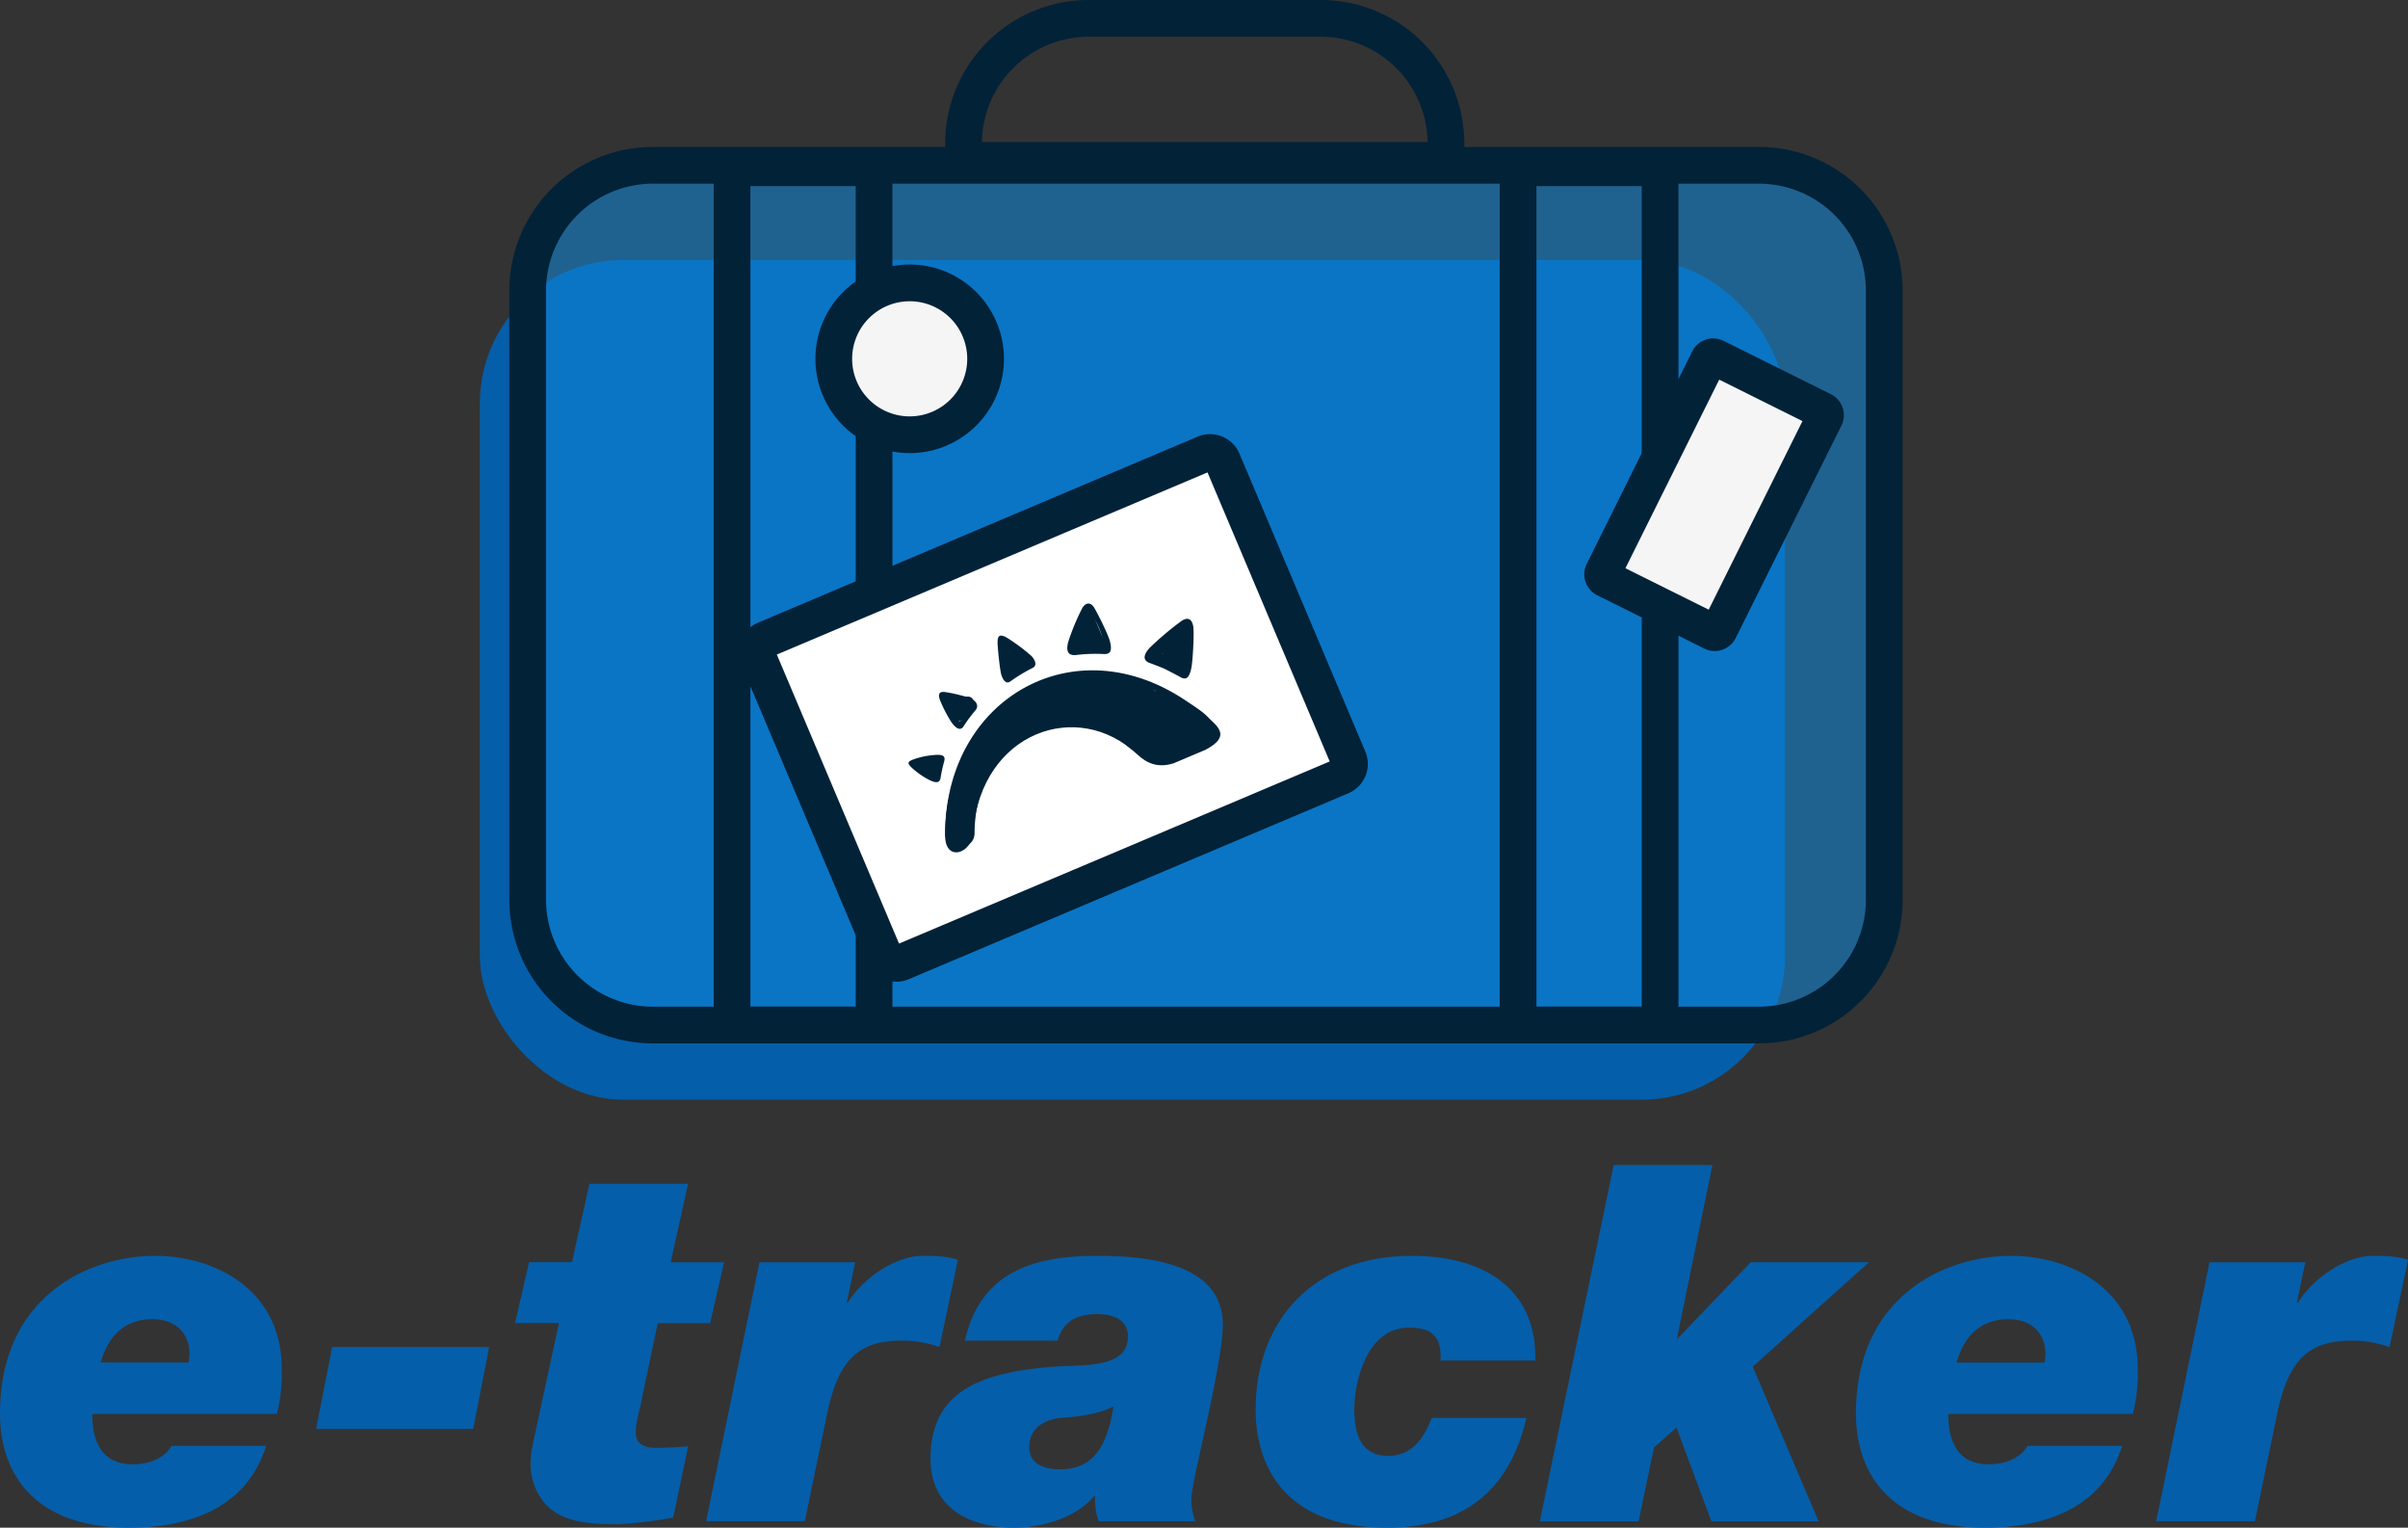 <svg xmlns="http://www.w3.org/2000/svg" viewBox="0 0 983.39 623.72"><rect x="0" y="0" width="983.39" height="623.72" fill="#333333" stroke="none"/><defs><style>.cls-1{fill:#055ea9;}.cls-2{opacity:0.55;}.cls-3{fill:#0e89dd;}.cls-4{fill:#022238;}.cls-5{fill:none;stroke:#022238;stroke-miterlimit:10;stroke-width:15px;}.cls-6{fill:#f5f5f5;}.cls-7{fill:#fff;}</style></defs><title>Recurso 6</title><g id="Capa_2" data-name="Capa 2"><g id="Capa_1-2" data-name="Capa 1"><path class="cls-1" d="M108.75,590.33c-2.65,7.12-10.59,33.39-56.21,33.39-37.47,0-52.54-21-52.54-46.63,0-48.47,37.06-64.35,63.33-64.35,23.42,0,51.73,13,51.73,46.22a65.75,65.75,0,0,1-2,18.33H37.67c0,11.2,3.87,20.57,16.5,20.57,8.76,0,13.85-3.87,15.88-7.53ZM77,556.32a20.51,20.51,0,0,0,.4-3.47c0-7.94-5.09-14.25-15.27-14.25-10.79,0-17.92,6.52-21,17.72Z"/><path class="cls-1" d="M135.63,550h64.14l-6.51,33.4H129.11Z"/><path class="cls-1" d="M273.9,515.38h21.79L290,540.23H268.6l-7.12,34c-.82,3.46-1.84,7.12-1.84,10.59s1.84,6.31,8.15,6.31c6.52,0,10-.41,13.24-.61l-6.11,29.12a194.07,194.07,0,0,1-21.79,2.65c-8.56,0-17.72,0-25.46-4.28-6.92-3.87-11-12.22-11-20,0-5.7,1.22-9.57,2.23-14.46l9.37-43.37H210.36l5.7-24.85h17.52l7.12-32H281Z"/><path class="cls-1" d="M310.15,515.38h39.1l-3.46,16.5h.4c7.13-11.2,20.37-19.14,30.75-19.14,6.72,0,10.59.4,14.26,1.63L383.66,550a45,45,0,0,0-15.47-2.64c-17.11,0-25.66,7.33-30.35,29.52l-9.16,44.2H288.36Z"/><path class="cls-1" d="M394.05,547.36c6.31-28.11,28.1-34.62,54-34.62,19.14,0,51.32,2.44,51.32,28.1,0,16.49-12.83,63.94-12.83,70.87a24.17,24.17,0,0,0,1.63,9.37H448.62a28.56,28.56,0,0,1-1.42-10.19h-.41c-7.13,8.56-20.77,12.83-32.58,12.83-18.13,0-34.21-7.94-34.21-28.1,0-27.9,20.77-35.43,51.11-37.67,11.4-.82,29.53.81,29.53-12.22,0-7.33-6.52-9.17-12.63-9.17-8.14,0-13.85,2.85-16.09,10.8Zm39.1,52.54c13.64,0,19.14-10,21.58-25.66-6.51,3.26-14.05,4.07-21.38,4.68-6.72.61-13,4.07-13,11.81C420.32,598.06,426.63,599.9,433.15,599.9Z"/><path class="cls-1" d="M588.32,555.5c.2-5.09-.61-8.35-2.85-10.38-2-2.24-5.5-3.06-10.18-3.06-17.52,0-22.2,23-22.2,33s2.24,19.35,13.85,19.35c11,0,15.48-9.57,17.72-15.48h38.69c-6.93,30.14-26.27,44.8-56.82,44.8-44.8,0-53.76-28.51-53.76-48.26,0-36.05,23.42-62.72,63.74-62.72,29.32,0,51.11,13.23,50.5,42.76Z"/><path class="cls-1" d="M659,475.67h40.33l-14.46,70.67h.4l29.74-31h48.26L715.8,558l26.88,63.13H698.9l-14.26-38.29-9.16,8.15-6.31,30.14H628.84Z"/><path class="cls-1" d="M866.7,590.33c-2.65,7.12-10.59,33.39-56.21,33.39-37.47,0-52.54-21-52.54-46.63,0-48.47,37.07-64.35,63.34-64.35,23.42,0,51.72,13,51.72,46.22a65.72,65.72,0,0,1-2,18.33H795.63c0,11.2,3.87,20.57,16.49,20.57,8.76,0,13.85-3.87,15.89-7.53Zm-31.77-34a19.55,19.55,0,0,0,.41-3.47c0-7.94-5.09-14.25-15.28-14.25-10.79,0-17.91,6.52-21,17.72Z"/><path class="cls-1" d="M902.34,515.38h39.1L938,531.88h.41c7.13-11.2,20.36-19.14,30.75-19.14,6.72,0,10.59.4,14.26,1.63L975.85,550a45,45,0,0,0-15.48-2.64c-17.1,0-25.65,7.33-30.34,29.52l-9.16,44.2H880.55Z"/><rect class="cls-1" x="195.96" y="106.16" width="533" height="342.84" rx="58.62"/><g class="cls-2"><rect class="cls-3" x="215.96" y="69.06" width="557" height="348.94" rx="58.62"/></g><path class="cls-4" d="M539.34,15A43.67,43.67,0,0,1,583,58H401a43.67,43.67,0,0,1,43.61-43h94.76m0-15H444.58A58.63,58.63,0,0,0,386,58.62V73H598V58.62A58.62,58.62,0,0,0,539.34,0Z"/><path class="cls-4" d="M718.34,75A43.67,43.67,0,0,1,762,118.62V367.38A43.67,43.67,0,0,1,718.34,411H266.58A43.67,43.67,0,0,1,223,367.38V118.62A43.67,43.67,0,0,1,266.58,75H718.34m0-15H266.58A58.63,58.63,0,0,0,208,118.62V367.38A58.63,58.63,0,0,0,266.58,426H718.34A58.62,58.62,0,0,0,777,367.38V118.62A58.62,58.62,0,0,0,718.34,60Z"/><rect class="cls-5" x="298.96" y="68.5" width="58" height="350"/><rect class="cls-5" x="619.96" y="68.5" width="58" height="350"/><circle class="cls-6" cx="371.46" cy="146.5" r="31"/><path class="cls-4" d="M371.46,123A23.5,23.5,0,1,1,348,146.5a23.52,23.52,0,0,1,23.5-23.5m0-15A38.5,38.5,0,1,0,410,146.5a38.5,38.5,0,0,0-38.5-38.5Z"/><path class="cls-6" d="M700.26,258.31a2,2,0,0,1-.91-.22l-43.74-21.75a2.07,2.07,0,0,1-.94-2.78l43.13-86.72a2.07,2.07,0,0,1,1.86-1.15,2,2,0,0,1,.92.22l43.74,21.75a2.07,2.07,0,0,1,.93,2.78l-43.12,86.72A2.08,2.08,0,0,1,700.26,258.31Z"/><path class="cls-4" d="M702.1,155l34,16.92-38.29,77L663.8,232l38.3-77m-2.44-16.85a9.6,9.6,0,0,0-8.58,5.31L648,230.22a9.57,9.57,0,0,0,4.31,12.84L696,264.81a9.57,9.57,0,0,0,12.83-4.31L752,173.78a9.58,9.58,0,0,0-4.31-12.84l-43.74-21.75a9.54,9.54,0,0,0-4.26-1Z"/><path class="cls-7" d="M366.09,393.38A5.49,5.49,0,0,1,361,390L309.57,268.34a5.4,5.4,0,0,1,0-4.21,5.46,5.46,0,0,1,2.95-3L492.05,185.2a5.48,5.48,0,0,1,7.21,2.93L550.71,309.8a5.5,5.5,0,0,1-2.92,7.21L368.23,392.94A5.5,5.5,0,0,1,366.09,393.38Z"/><path class="cls-4" d="M493.13,192.89l49.9,118L367.15,385.25l-49.9-118,175.88-74.37m1.06-15.63a13,13,0,0,0-5.06,1L309.57,254.22a13,13,0,0,0-6.91,17l51.45,121.68a13,13,0,0,0,17,6.91l179.56-75.93a13,13,0,0,0,6.91-17L506.17,185.2a13,13,0,0,0-12-7.94Z"/><path class="cls-4" d="M421.26,267.87a74.9,74.9,0,0,0-10.49-7.77c-2.56-1.21-3.35-.54-3.38,2.11,0,2.05.93,11.41,1.56,13.36.74,2.32,2,3.81,3.64,2.66a67.85,67.85,0,0,1,9.14-5.54C423.94,271.58,422.33,269,421.26,267.87Zm-.82,2.35c-.11.56-1.1.62-4,2.32s-3.78,2.63-4.52,2.45c-.49-.12-.7-.29-1.19-1.77s-.74-6.4-.84-8.36c-.11-2.24.29-2.5,2.3-1.32,1.73,1,6.21,3.77,7.3,4.87C420.22,269.13,420.56,269.56,420.44,270.22Z"/><path class="cls-4" d="M446.78,248c-1.31-2.07-3.27-2.17-4.71.11a90.8,90.8,0,0,0-5.93,14.33c-.67,3.16-.34,5.59,3.94,4.92a65.94,65.94,0,0,1,10.33-.35c3.23.29,3.76-1.4,2.92-5C452.64,259.16,448.16,250.19,446.78,248Zm3.44,12.58c.15.67.61,1.86.17,2.61-.56,1-2.82.47-5.39.63-3.06.2-4.19.69-5,.24s-.24-2.05-.13-2.75c.34-2.08,2.21-5.61,3.05-7.65,1.62-3.94,2.4-3.27,4.37-.28A28,28,0,0,1,450.22,260.57Z"/><path class="cls-4" d="M482.66,253.42a125.75,125.75,0,0,0-13.08,11c-2.17,2.3-3.24,4.87-.46,6.12,0,0,5.43,2,6.73,2.66,1.48.75,4.78,2.44,6.25,3.28,2.83,1.64,3.76-.73,4.41-3.64.57-2.57,1.26-14.32.79-17.09C486.79,252.77,485.17,251.85,482.66,253.42Zm2,6.42c.09,2.2-.62,9.44-.84,11.09-.08.58-.08,1.81-1.05,2.07s-3.3-1.39-5-2.32-5.29-1.95-5.35-3.25c-.05-.84.83-1.53,1.45-2.25a105.54,105.54,0,0,1,8.33-7C484.13,256.66,484.55,257.37,484.64,259.84Z"/><path class="cls-4" d="M380.81,308.33a31.94,31.94,0,0,0-7.25,1.54c-2.82,1-3.38,1.51-1.19,3.59a32.54,32.54,0,0,0,6.64,4.73c3.84,2.05,4.9,1.09,5.13-.71a59.27,59.27,0,0,1,1.37-6.31C386.35,308.41,384.92,307.89,380.81,308.33Zm2.67,3.76s-.62,2.31-.79,3.12c-.41,2.05-1.87,1.44-3.65.39a28.29,28.29,0,0,1-3.12-2.19c-2.56-2-2.33-2.06.34-2.68a17.86,17.86,0,0,1,4.24-.71C383.84,309.82,383.89,310.5,383.48,312.09Z"/><path class="cls-4" d="M395.7,284.87a63.18,63.18,0,0,0-9.38-2.26c-2.67-.47-3.43.56-2.38,3.4a56.84,56.84,0,0,0,4.12,8.1c1.89,3.06,4.13,4.71,5.52,2.33a57.54,57.54,0,0,1,4.65-6.27C399.75,288.55,399.28,286.22,395.7,284.87Zm1.43,2.63c0,.87-.34,1.39-1.25,2.45s-2.33,3.11-2.33,3.11c-.84,1.09-1.06,1.26-1.81,1.42-.28,0-.85-.23-2.11-2a17.37,17.37,0,0,1-2.72-4.78c-1-2.43-.69-3.11,2.08-2.85a27.41,27.41,0,0,1,6.16,1.33C396.67,286.66,397.13,287.09,397.13,287.5Z"/><path class="cls-4" d="M490.91,291C443.58,252.29,386.43,282.8,386,339.76c-.84,13.25,11.63,8.56,11.39-.32,3.49-40.76,42.9-54.29,67-31.47,4.1,3.88,8.67,5.61,14.85,3.69l13.1-5.54C502.69,300.57,498.08,296.8,490.91,291Zm-1.33,12.82-12,4.48c-4.32,1.34-4.65-.38-10.12-4.52C437.55,281,397.07,296.18,394,340.27c0,6.05-6.28,7.54-6-.78.44-54.9,54.72-84.11,101.28-46.55C494.85,297.41,494.87,300.56,489.58,303.77Z"/><path class="cls-4" d="M452,298.34c4.27,1.92,7.16,5.61,11,8.23A19.86,19.86,0,0,0,477,309.76c7-.91,25.67-7.63,16.08-17.19-3.56-3.55-8.89-6.25-13.18-8.83-3.94-2.38-8.66-3.26-11.49,1.32-4.75,7.67,4.53,23.77,13,14.87,2.43-2.54,2.07-5.9,0-8.49a14.41,14.41,0,0,0-7.74-4.66c-1.61-.43-6.7-.54-7.07-2l-2.76,6.78c.18-.53.39-.56.65-.1,6.54,4.18,12.51-6.16,6.06-10.36-5.76-3.74-16.23-8.53-22.79-4.45a8.75,8.75,0,0,0-4,9.5,5.29,5.29,0,0,0,.57,1.82q6.36-4.11,1.55-4.18c-1.84-.9-4.57-.14-6.36-1.06l3,5.18c.13,2.12-1.43,2.23.88.52a6.38,6.38,0,0,1,3.14-1.26l-3-11.18c-1.45,1-1.93,1.19-3.61.7l4.19,7.38-.75,1.36-8.48-8.49c1-1-1.81-.61-2.88-.57a12.31,12.31,0,0,0-3.66.66,8.89,8.89,0,0,0-5.75,6.68c-1.46,7.17,5.12,11.94,11.63,11.75,7.7-.22,7.74-12,0-12a42.33,42.33,0,0,0-23.51,6.9l8.21,8.21a22.2,22.2,0,0,1,9.56-7.65c6.16-2.79,1.79-13.15-4.62-11a42.67,42.67,0,0,0-13.46,7.81c-3.52,2.9-7.75,6-8.76,10.73a6.08,6.08,0,0,0,7.38,7.38,9.38,9.38,0,0,0,5.78-3.86,13.77,13.77,0,0,0,1.35-2.58c.24-.57,1.45-2.59.55-2L409.47,288A69.7,69.7,0,0,0,386,340.06c0,7.72,12,7.73,12,0A58,58,0,0,1,418,296.48c5.09-4.47-1.57-13.17-7.27-9.42a11.4,11.4,0,0,0-4,3.91c-.4.89-.78,1.78-1.15,2.68q-1.1,2.24.3.64l7.38,7.38c.41-1.9,4.12-4.18,5.68-5.43a26.92,26.92,0,0,1,8.16-4.73l-4.62-11a33.64,33.64,0,0,0-13.88,12c-3.4,4.94,3.31,11.41,8.21,8.2a30.84,30.84,0,0,1,17.46-5.26v-12c-1.42-.24-1.95.59-1.6,2.48q-2,3,.53,2.45a11.23,11.23,0,0,0,3.43.13,9.67,9.67,0,0,0,6.78-3.09c5.26-5.66-2.87-13.82-8.48-8.49a8.42,8.42,0,0,0-2.34,3.94,6.09,6.09,0,0,0,4.19,7.38,14.85,14.85,0,0,0,12.86-1.91c4.4-3,3.42-11.86-3-11.18-5.88.62-12.33,3.27-15.11,8.94-3.69,7.52,3.77,9.93,9.56,10.94,5.62,1,12.91,2.76,15-4.52a9.34,9.34,0,0,0,.22-3.53,8.81,8.81,0,0,0-.58-2.82l-2.06,2.93c.27.61,4.6,1.33,5.4,1.61a25.6,25.6,0,0,1,5.49,2.74l6.06-10.36a11.49,11.49,0,0,0-12.76.09,6.23,6.23,0,0,0-2.76,6.78c1,4.22,4,7,8,8.58,3,1.23,7.84.76,9.95,3.4v-8.49l-.68.71,4.25-1.76-1.07-.1,4.25,1.76c-.21-.45-.43-.89-.65-1.33l-5.18,3-1.52-.5,2.22,1.37c1.23.76,2.45,1.54,3.67,2.32,1.47,1,5.41,2.57,6.14,4l-.61-4.62-.45,1.1,2.76-3.59c-4.19,2.78-11.09,5.88-15.91,3.23-4.47-2.46-7.41-6.86-12.17-9-7-3.14-13.1,7.2-6.06,10.36Z"/><path class="cls-4" d="M382.14,310a3,3,0,0,0-2.56,1.69,4.17,4.17,0,0,0,.14,3.71c1.64,2.22,4.81-.22,3.46-2.54a1.54,1.54,0,0,0-2.05-.54c-.51.28-1.34,1-1.38,1.67-.22.33-.16.38.19.15q.71-.12-.09-.42a5.46,5.46,0,0,0-1.54-.93c-.49-.26-1-.49-1.51-.7l-.48-.19c-.72-.43-.85-.07-.38,1.07.21.22,1.23.26,1.59.36a15.27,15.27,0,0,1,2.2.82,1.53,1.53,0,0,0,2.26-1.3,3.54,3.54,0,0,0-2-3.28l-.76,2.8,1.55,0,1,0c-.3-.67-.48-.79-.55-.39-.27.18-.54,1.17-.7,1.49l-.91,1.84c-.85,1.72,1.73,3.24,2.59,1.51s2.6-4,1.92-5.92-3.27-1.56-4.94-1.61a1.51,1.51,0,0,0-.76,2.79.55.55,0,0,1,.48.69l2.26-1.29c-1.77-.81-4.59-2.18-6.56-1.46a2.29,2.29,0,0,0-.68,4,22.53,22.53,0,0,0,2.79,1.24,24.38,24.38,0,0,0,2.62,1.59,2.16,2.16,0,0,0,2.26-.44c.4-.37.57-1.4,1-1.62l-2.05-.53,1.07-1.19.69.9c0-.14-.06-1.11-.21-1.09,1.9-.21,1.92-3.21,0-3Z"/><path class="cls-4" d="M393,293.89l4-5.29h-2.59c.13.24-4.17,3-4.06,3.15.87.38,1,.23.48-.46-.2-.41-.4-.82-.59-1.23-.37-.76-.71-1.54-1-2.31l-.45-1.09c-.19-.92-.39-.84-.62.23.08.26,2.27.75,2.58.85a14,14,0,0,1,2.58.84c-.3-1.68-1.8.57-2.22.63l1.16.15c-.61-.37-1.26-1.8-1.68-2.4l-1.3,2.26c2.6-.31.9,3.37,2.77,4.52,2.07,1.27,3.3-1.13,3.94-2.65s2.37-4.41,1.06-5.94a2.5,2.5,0,0,0-2-.73c-1.41-.07-2.84-.05-4.25-.07a1.5,1.5,0,0,0,0,3l2.62,0,1.31,0q1.08.12.42-.06l-.69-.9c.25.64-.91,2.84-1.18,3.48-.14.34-.29.67-.44,1,.91.43,1.29.23,1.15-.59a3.06,3.06,0,0,0-.21-1.31,4.26,4.26,0,0,0-4.47-2.81c-1,.12-2,1.22-1.29,2.25.91,1.3,2,3.91,3.91,3.63a6.18,6.18,0,0,0,3.91-3.85c.42-2.23-2.05-2.68-3.63-3.19s-4.36-2.06-5.95-.71-.17,3.57.47,5,1.47,4.76,3.34,5.3,3.95-1.95,5.24-3c1.5-1.17,2.83-2.73,1.75-4.65a1.52,1.52,0,0,0-2.59,0l-4,5.29c-1.17,1.54,1.44,3,2.59,1.51Z"/><path class="cls-4" d="M418.15,267.56l-7,5.25a1.51,1.51,0,0,0,1.15,2.74,12,12,0,0,0,5.32-2.31c1.08-.83,2.78-2.08,2.29-3.63a6,6,0,0,0-1.63-2.07c-.94-1-1.86-2-2.82-3a7.11,7.11,0,0,0-4.51-2.56,1.5,1.5,0,0,0-1.5,1.5c.1,2.55.19,5.1.32,7.65.07,1.35.24,2.86,1.88,3.05a2.78,2.78,0,0,0,2.68-1.67,4.67,4.67,0,0,0,.41-2.3c0-.5-.78-1.8-.62-2.25L413,269a15.71,15.71,0,0,0,2.47,2.95,6,6,0,0,0,4.26.46c3-1.12.6-5.08-1.1-6.17s-3.14,1.55-1.51,2.59a1.54,1.54,0,0,1,.9,1.64l.69-.9c-2,1.13-3.37-3.85-5.79-3.67a2.08,2.08,0,0,0-1.93,1.72c-.09.53.79,3.56.59,3.55l1.06.44c-.26-.25-.06-3.37-.08-3.89l-.18-4.25-1.5,1.5c1.33.15,2.4,1.68,3.24,2.58s2.43,2.16,3.06,3.4v-1.51c-1,1.91-3.77,2.88-5.74,3.23l1.15,2.74,7.05-5.25c1.53-1.14,0-3.75-1.52-2.59Z"/><path class="cls-4" d="M451.18,262.4q-2.37-5.88-4.93-11.66c-.55-1.26-2.39-.76-2.74.35a20.64,20.64,0,0,1-3.78,6.55,7.48,7.48,0,0,0-1.88,4.68,1.52,1.52,0,0,0,1.5,1.5c3.21-.06,6,1.71,9.28.76l-1.7-2.21c-.14.33-3.12-.59-3.66-.63a6,6,0,0,0-2.32.15l-.74.18c.73,1,1.19.88,1.39-.27a28.84,28.84,0,0,0,2.79-9.7l-2.8.75a54.09,54.09,0,0,1,3.89,9.46l2.74-1.15c-.91-1.51-2.29-5.48-4.68-4.87s-1.65,4.87-1.28,6.62c.4,1.92,3.2,1.08,2.89-.79A8.72,8.72,0,0,0,444,259a1.5,1.5,0,0,0-2.35-.3c-2.09,2.64.6,4.76,3.32,4.49,1.9-.19,1.92-3.2,0-3a1,1,0,0,0-1.2.63l-2.36-.3a6.71,6.71,0,0,1,.84,2.42l2.89-.79a8.27,8.27,0,0,1-.26-2.15c.28-1.14-.05-1.2-1-.2-.13.37,1.5,2.51,1.74,2.9a1.5,1.5,0,0,0,2.74-1.15,57.53,57.53,0,0,0-4.19-10.18c-.76-1.44-2.65-.6-2.79.76a30.87,30.87,0,0,1-2.78,8.94c-.54,1.28-.87,2.88.53,3.73A2.47,2.47,0,0,0,441,265a8.9,8.9,0,0,1,4.31.34c1.67.47,3.44.4,4.2-1.41.48-1.12-.31-2.62-1.69-2.21-2.75.82-5.66-.92-8.48-.86l1.5,1.5c0-2.13,2-3.67,3.15-5.32a19.26,19.26,0,0,0,2.4-5.11l-2.74.36q2.4,5.43,4.63,10.95c.71,1.76,3.61,1,2.89-.8Z"/><path class="cls-4" d="M481.06,273.31a3.06,3.06,0,0,0,2.18-1.8c.55-1.31-.56-3.47.21-4.55l-2.36.3a3.22,3.22,0,0,1,.14,4.25l1.7-.69c.83.21.44-.69.51-1.44.16-1.67,0-1.31-.79-3a1.51,1.51,0,0,0,2.79-.76c-.2-2.6,0-5.55-.7-8.07a1.49,1.49,0,0,0-1.05-1,2.33,2.33,0,0,0-2.84,1.95c-.61,2.35,2.18,5.78-.08,7.6l1.46-.38c.77.28-.09-.7-.26-1.14s-.37-1.74-.78-2.16-1.3-.47-1.45.35c-.07.36.44,1.16.56,1.39a1.54,1.54,0,0,0,2.05.54,5.28,5.28,0,0,0,3.24-4.12,1.51,1.51,0,0,0-2.74-1.16c-2.65,3.5-5,7-5.28,11.47h3a42.45,42.45,0,0,1-.35-4.36,25.62,25.62,0,0,0,.07-4,2.32,2.32,0,0,0-2.61-2c-4.15.47-3,7.32-2,9.76l1.3-2.26a2.07,2.07,0,0,1-2.37-1.76l-1.46.38.63.12c1.88.34,2.69-2.55.79-2.9a2.46,2.46,0,0,0-3,3.17c.59,2.53,3.05,3.82,5.45,4,1.25.09,1.7-1.31,1.29-2.25-.76-1.74-.22-2.53-.47-4.25s-.56-1-.6.36a40.23,40.23,0,0,0,.34,6,1.5,1.5,0,0,0,3,0c.27-3.86,2.61-7,4.87-9.95l-2.74-1.16a3,3,0,0,1-1.87,2.33l2.06.53c-.78-1.53-1.26-5-4-3.51-2.46,1.31-.13,5.63.62,7.28s2.2,3.23,3.84,1.4a6.11,6.11,0,0,0,1.27-3.6c0-1-1.32-4.66-.6-5.23l-1.46.39.34.07-1.05-1.05c.59,2.21.42,5,.6,7.28l2.8-.76c-1.19-2.5-3.84-1-4.42,1s-1.59,7.12,1.31,7.86a1.56,1.56,0,0,0,1.69-.69,6.23,6.23,0,0,0-.6-7.88,1.53,1.53,0,0,0-2.36.3,3.53,3.53,0,0,0-.76,2.05c0,.41.56,2.81.17,2.92-1.85.55-1.07,3.44.79,2.9Z"/></g></g></svg>
